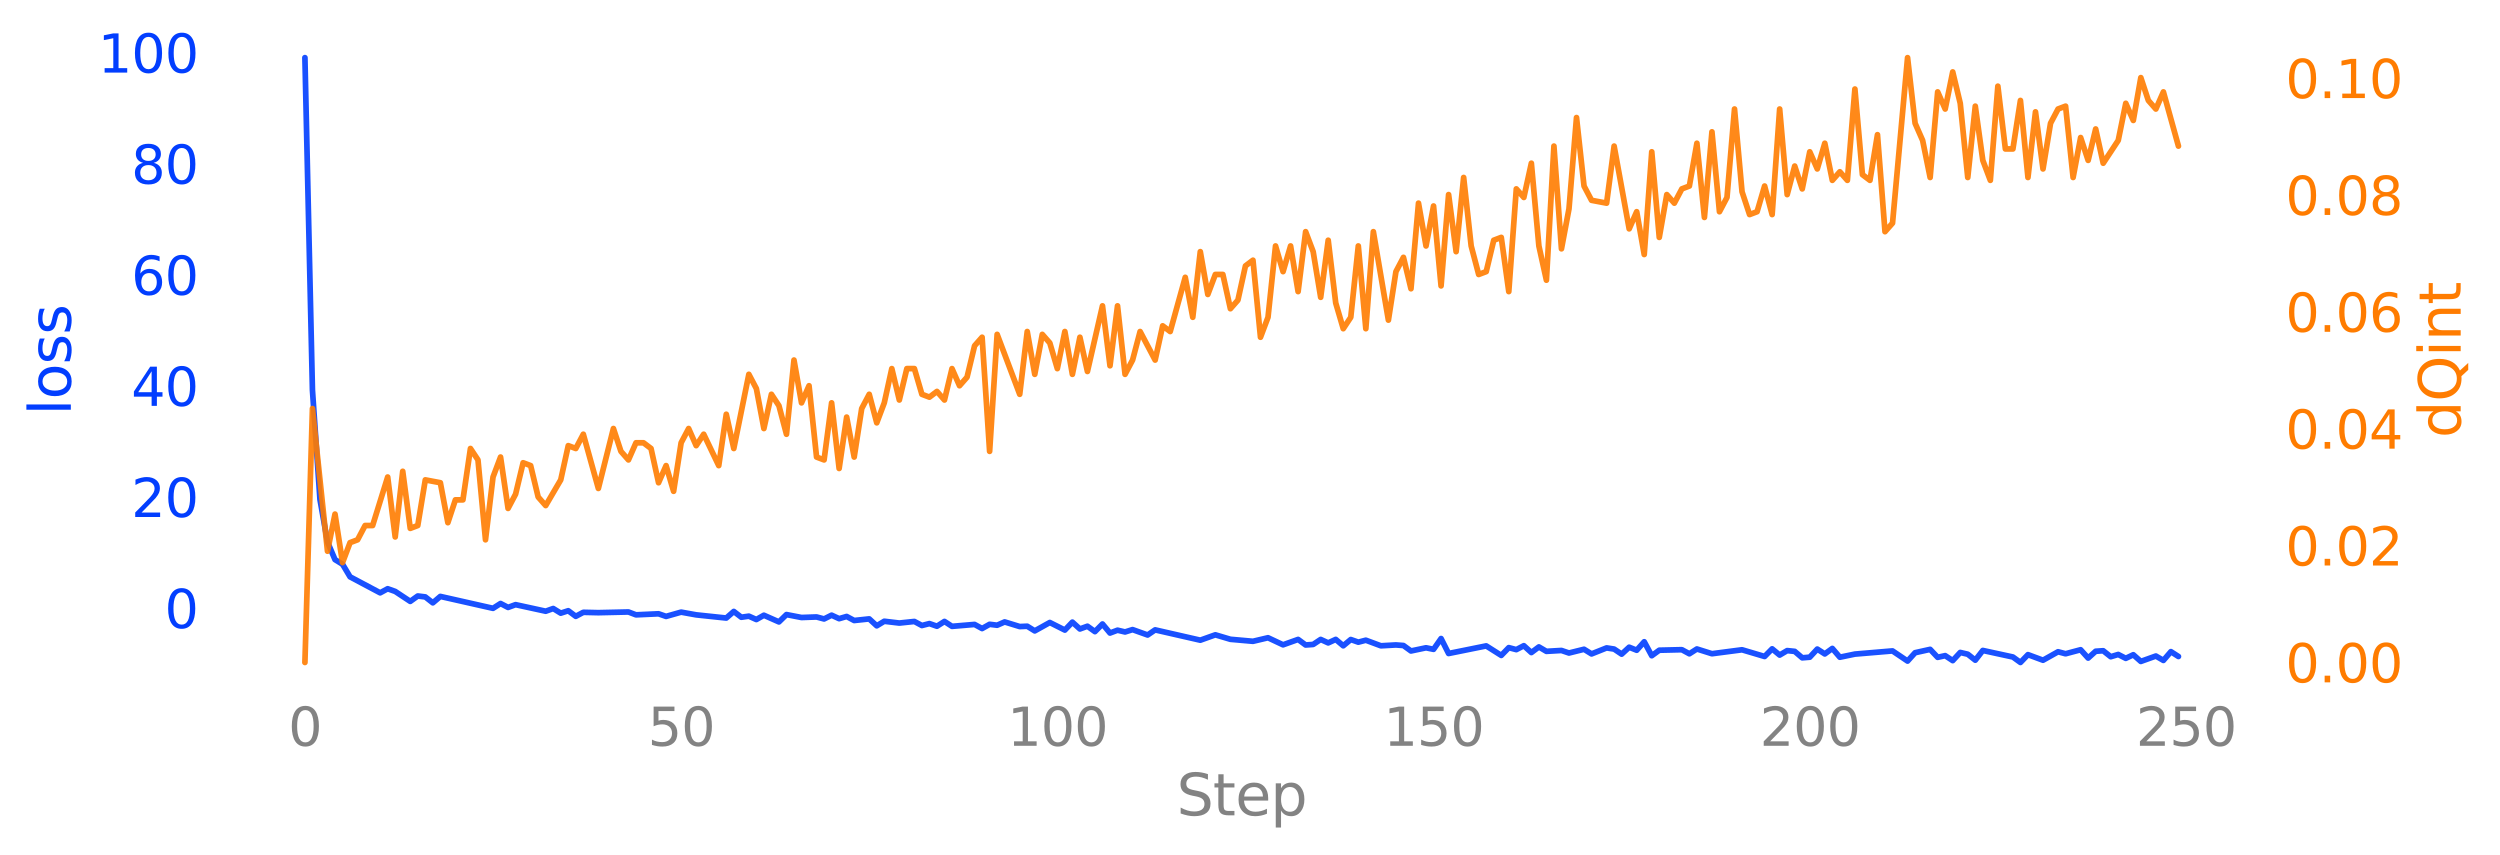 <?xml version="1.0" encoding="utf-8" standalone="no"?>
<!DOCTYPE svg PUBLIC "-//W3C//DTD SVG 1.1//EN"
  "http://www.w3.org/Graphics/SVG/1.1/DTD/svg11.dtd">
<svg xmlns:xlink="http://www.w3.org/1999/xlink" width="656.4pt" height="224.4pt" viewBox="0 0 656.4 224.4" xmlns="http://www.w3.org/2000/svg" version="1.1">
 <defs>
  <style type="text/css">*{stroke-linejoin: round; stroke-linecap: butt}</style>
 </defs>
 <g id="figure_1">
  <g id="patch_1">
   <path d="M 0 224.4 
L 656.4 224.4 
L 656.4 0 
L 0 0 
L 0 224.4 
z
" style="fill: none"/>
  </g>
  <g id="axes_1">
   <g id="patch_2">
    <path d="M 55.462 181.875 
L 596.567 181.875 
L 596.567 7.2 
L 55.462 7.2 
L 55.462 181.875 
z
" style="fill: none"/>
   </g>
   <g id="matplotlib.axis_1">
    <g id="xtick_1">
     <g id="text_1">
      <!-- 0 -->
      <g style="fill: #838383" transform="translate(75.684 195.823) scale(0.138 -0.138)">
       <defs>
        <path id="DejaVuSans-30" d="M 2034 4250 
Q 1547 4250 1301 3770 
Q 1056 3291 1056 2328 
Q 1056 1369 1301 889 
Q 1547 409 2034 409 
Q 2525 409 2770 889 
Q 3016 1369 3016 2328 
Q 3016 3291 2770 3770 
Q 2525 4250 2034 4250 
z
M 2034 4750 
Q 2819 4750 3233 4129 
Q 3647 3509 3647 2328 
Q 3647 1150 3233 529 
Q 2819 -91 2034 -91 
Q 1250 -91 836 529 
Q 422 1150 422 2328 
Q 422 3509 836 4129 
Q 1250 4750 2034 4750 
z
" transform="scale(0.016)"/>
       </defs>
       <use xlink:href="#DejaVuSans-30"/>
      </g>
     </g>
    </g>
    <g id="xtick_2">
     <g id="text_2">
      <!-- 50 -->
      <g style="fill: #838383" transform="translate(170.087 195.823) scale(0.138 -0.138)">
       <defs>
        <path id="DejaVuSans-35" d="M 691 4666 
L 3169 4666 
L 3169 4134 
L 1269 4134 
L 1269 2991 
Q 1406 3038 1543 3061 
Q 1681 3084 1819 3084 
Q 2600 3084 3056 2656 
Q 3513 2228 3513 1497 
Q 3513 744 3044 326 
Q 2575 -91 1722 -91 
Q 1428 -91 1123 -41 
Q 819 9 494 109 
L 494 744 
Q 775 591 1075 516 
Q 1375 441 1709 441 
Q 2250 441 2565 725 
Q 2881 1009 2881 1497 
Q 2881 1984 2565 2268 
Q 2250 2553 1709 2553 
Q 1456 2553 1204 2497 
Q 953 2441 691 2322 
L 691 4666 
z
" transform="scale(0.016)"/>
       </defs>
       <use xlink:href="#DejaVuSans-35"/>
       <use xlink:href="#DejaVuSans-30" x="63.623"/>
      </g>
     </g>
    </g>
    <g id="xtick_3">
     <g id="text_3">
      <!-- 100 -->
      <g style="fill: #838383" transform="translate(264.491 195.823) scale(0.138 -0.138)">
       <defs>
        <path id="DejaVuSans-31" d="M 794 531 
L 1825 531 
L 1825 4091 
L 703 3866 
L 703 4441 
L 1819 4666 
L 2450 4666 
L 2450 531 
L 3481 531 
L 3481 0 
L 794 0 
L 794 531 
z
" transform="scale(0.016)"/>
       </defs>
       <use xlink:href="#DejaVuSans-31"/>
       <use xlink:href="#DejaVuSans-30" x="63.623"/>
       <use xlink:href="#DejaVuSans-30" x="127.246"/>
      </g>
     </g>
    </g>
    <g id="xtick_4">
     <g id="text_4">
      <!-- 150 -->
      <g style="fill: #838383" transform="translate(363.269 195.823) scale(0.138 -0.138)">
       <use xlink:href="#DejaVuSans-31"/>
       <use xlink:href="#DejaVuSans-35" x="63.623"/>
       <use xlink:href="#DejaVuSans-30" x="127.246"/>
      </g>
     </g>
    </g>
    <g id="xtick_5">
     <g id="text_5">
      <!-- 200 -->
      <g style="fill: #838383" transform="translate(462.047 195.823) scale(0.138 -0.138)">
       <defs>
        <path id="DejaVuSans-32" d="M 1228 531 
L 3431 531 
L 3431 0 
L 469 0 
L 469 531 
Q 828 903 1448 1529 
Q 2069 2156 2228 2338 
Q 2531 2678 2651 2914 
Q 2772 3150 2772 3378 
Q 2772 3750 2511 3984 
Q 2250 4219 1831 4219 
Q 1534 4219 1204 4116 
Q 875 4013 500 3803 
L 500 4441 
Q 881 4594 1212 4672 
Q 1544 4750 1819 4750 
Q 2544 4750 2975 4387 
Q 3406 4025 3406 3419 
Q 3406 3131 3298 2873 
Q 3191 2616 2906 2266 
Q 2828 2175 2409 1742 
Q 1991 1309 1228 531 
z
" transform="scale(0.016)"/>
       </defs>
       <use xlink:href="#DejaVuSans-32"/>
       <use xlink:href="#DejaVuSans-30" x="63.623"/>
       <use xlink:href="#DejaVuSans-30" x="127.246"/>
      </g>
     </g>
    </g>
    <g id="xtick_6">
     <g id="text_6">
      <!-- 250 -->
      <g style="fill: #838383" transform="translate(560.824 195.823) scale(0.138 -0.138)">
       <use xlink:href="#DejaVuSans-32"/>
       <use xlink:href="#DejaVuSans-35" x="63.623"/>
       <use xlink:href="#DejaVuSans-30" x="127.246"/>
      </g>
     </g>
    </g>
    <g id="text_7">
     <!-- Step -->
     <g style="fill: #838383" transform="translate(308.937 214.08) scale(0.15 -0.15)">
      <defs>
       <path id="DejaVuSans-53" d="M 3425 4513 
L 3425 3897 
Q 3066 4069 2747 4153 
Q 2428 4238 2131 4238 
Q 1616 4238 1336 4038 
Q 1056 3838 1056 3469 
Q 1056 3159 1242 3001 
Q 1428 2844 1947 2747 
L 2328 2669 
Q 3034 2534 3370 2195 
Q 3706 1856 3706 1288 
Q 3706 609 3251 259 
Q 2797 -91 1919 -91 
Q 1588 -91 1214 -16 
Q 841 59 441 206 
L 441 856 
Q 825 641 1194 531 
Q 1563 422 1919 422 
Q 2459 422 2753 634 
Q 3047 847 3047 1241 
Q 3047 1584 2836 1778 
Q 2625 1972 2144 2069 
L 1759 2144 
Q 1053 2284 737 2584 
Q 422 2884 422 3419 
Q 422 4038 858 4394 
Q 1294 4750 2059 4750 
Q 2388 4750 2728 4690 
Q 3069 4631 3425 4513 
z
" transform="scale(0.016)"/>
       <path id="DejaVuSans-74" d="M 1172 4494 
L 1172 3500 
L 2356 3500 
L 2356 3053 
L 1172 3053 
L 1172 1153 
Q 1172 725 1289 603 
Q 1406 481 1766 481 
L 2356 481 
L 2356 0 
L 1766 0 
Q 1100 0 847 248 
Q 594 497 594 1153 
L 594 3053 
L 172 3053 
L 172 3500 
L 594 3500 
L 594 4494 
L 1172 4494 
z
" transform="scale(0.016)"/>
       <path id="DejaVuSans-65" d="M 3597 1894 
L 3597 1613 
L 953 1613 
Q 991 1019 1311 708 
Q 1631 397 2203 397 
Q 2534 397 2845 478 
Q 3156 559 3463 722 
L 3463 178 
Q 3153 47 2828 -22 
Q 2503 -91 2169 -91 
Q 1331 -91 842 396 
Q 353 884 353 1716 
Q 353 2575 817 3079 
Q 1281 3584 2069 3584 
Q 2775 3584 3186 3129 
Q 3597 2675 3597 1894 
z
M 3022 2063 
Q 3016 2534 2758 2815 
Q 2500 3097 2075 3097 
Q 1594 3097 1305 2825 
Q 1016 2553 972 2059 
L 3022 2063 
z
" transform="scale(0.016)"/>
       <path id="DejaVuSans-70" d="M 1159 525 
L 1159 -1331 
L 581 -1331 
L 581 3500 
L 1159 3500 
L 1159 2969 
Q 1341 3281 1617 3432 
Q 1894 3584 2278 3584 
Q 2916 3584 3314 3078 
Q 3713 2572 3713 1747 
Q 3713 922 3314 415 
Q 2916 -91 2278 -91 
Q 1894 -91 1617 61 
Q 1341 213 1159 525 
z
M 3116 1747 
Q 3116 2381 2855 2742 
Q 2594 3103 2138 3103 
Q 1681 3103 1420 2742 
Q 1159 2381 1159 1747 
Q 1159 1113 1420 752 
Q 1681 391 2138 391 
Q 2594 391 2855 752 
Q 3116 1113 3116 1747 
z
" transform="scale(0.016)"/>
      </defs>
      <use xlink:href="#DejaVuSans-53"/>
      <use xlink:href="#DejaVuSans-74" x="63.477"/>
      <use xlink:href="#DejaVuSans-65" x="102.686"/>
      <use xlink:href="#DejaVuSans-70" x="164.209"/>
     </g>
    </g>
   </g>
   <g id="matplotlib.axis_2">
    <g id="ytick_1">
     <g id="line2d_1"/>
     <g id="text_8">
      <!-- 0 -->
      <g style="fill: #023eff" transform="translate(43.214 164.906) scale(0.138 -0.138)">
       <use xlink:href="#DejaVuSans-30"/>
      </g>
     </g>
    </g>
    <g id="ytick_2">
     <g id="line2d_2"/>
     <g id="text_9">
      <!-- 20 -->
      <g style="fill: #023eff" transform="translate(34.466 135.739) scale(0.138 -0.138)">
       <use xlink:href="#DejaVuSans-32"/>
       <use xlink:href="#DejaVuSans-30" x="63.623"/>
      </g>
     </g>
    </g>
    <g id="ytick_3">
     <g id="line2d_3"/>
     <g id="text_10">
      <!-- 40 -->
      <g style="fill: #023eff" transform="translate(34.466 106.572) scale(0.138 -0.138)">
       <defs>
        <path id="DejaVuSans-34" d="M 2419 4116 
L 825 1625 
L 2419 1625 
L 2419 4116 
z
M 2253 4666 
L 3047 4666 
L 3047 1625 
L 3713 1625 
L 3713 1100 
L 3047 1100 
L 3047 0 
L 2419 0 
L 2419 1100 
L 313 1100 
L 313 1709 
L 2253 4666 
z
" transform="scale(0.016)"/>
       </defs>
       <use xlink:href="#DejaVuSans-34"/>
       <use xlink:href="#DejaVuSans-30" x="63.623"/>
      </g>
     </g>
    </g>
    <g id="ytick_4">
     <g id="line2d_4"/>
     <g id="text_11">
      <!-- 60 -->
      <g style="fill: #023eff" transform="translate(34.466 77.405) scale(0.138 -0.138)">
       <defs>
        <path id="DejaVuSans-36" d="M 2113 2584 
Q 1688 2584 1439 2293 
Q 1191 2003 1191 1497 
Q 1191 994 1439 701 
Q 1688 409 2113 409 
Q 2538 409 2786 701 
Q 3034 994 3034 1497 
Q 3034 2003 2786 2293 
Q 2538 2584 2113 2584 
z
M 3366 4563 
L 3366 3988 
Q 3128 4100 2886 4159 
Q 2644 4219 2406 4219 
Q 1781 4219 1451 3797 
Q 1122 3375 1075 2522 
Q 1259 2794 1537 2939 
Q 1816 3084 2150 3084 
Q 2853 3084 3261 2657 
Q 3669 2231 3669 1497 
Q 3669 778 3244 343 
Q 2819 -91 2113 -91 
Q 1303 -91 875 529 
Q 447 1150 447 2328 
Q 447 3434 972 4092 
Q 1497 4750 2381 4750 
Q 2619 4750 2861 4703 
Q 3103 4656 3366 4563 
z
" transform="scale(0.016)"/>
       </defs>
       <use xlink:href="#DejaVuSans-36"/>
       <use xlink:href="#DejaVuSans-30" x="63.623"/>
      </g>
     </g>
    </g>
    <g id="ytick_5">
     <g id="line2d_5"/>
     <g id="text_12">
      <!-- 80 -->
      <g style="fill: #023eff" transform="translate(34.466 48.237) scale(0.138 -0.138)">
       <defs>
        <path id="DejaVuSans-38" d="M 2034 2216 
Q 1584 2216 1326 1975 
Q 1069 1734 1069 1313 
Q 1069 891 1326 650 
Q 1584 409 2034 409 
Q 2484 409 2743 651 
Q 3003 894 3003 1313 
Q 3003 1734 2745 1975 
Q 2488 2216 2034 2216 
z
M 1403 2484 
Q 997 2584 770 2862 
Q 544 3141 544 3541 
Q 544 4100 942 4425 
Q 1341 4750 2034 4750 
Q 2731 4750 3128 4425 
Q 3525 4100 3525 3541 
Q 3525 3141 3298 2862 
Q 3072 2584 2669 2484 
Q 3125 2378 3379 2068 
Q 3634 1759 3634 1313 
Q 3634 634 3220 271 
Q 2806 -91 2034 -91 
Q 1263 -91 848 271 
Q 434 634 434 1313 
Q 434 1759 690 2068 
Q 947 2378 1403 2484 
z
M 1172 3481 
Q 1172 3119 1398 2916 
Q 1625 2713 2034 2713 
Q 2441 2713 2670 2916 
Q 2900 3119 2900 3481 
Q 2900 3844 2670 4047 
Q 2441 4250 2034 4250 
Q 1625 4250 1398 4047 
Q 1172 3844 1172 3481 
z
" transform="scale(0.016)"/>
       </defs>
       <use xlink:href="#DejaVuSans-38"/>
       <use xlink:href="#DejaVuSans-30" x="63.623"/>
      </g>
     </g>
    </g>
    <g id="ytick_6">
     <g id="line2d_6"/>
     <g id="text_13">
      <!-- 100 -->
      <g style="fill: #023eff" transform="translate(25.717 19.07) scale(0.138 -0.138)">
       <use xlink:href="#DejaVuSans-31"/>
       <use xlink:href="#DejaVuSans-30" x="63.623"/>
       <use xlink:href="#DejaVuSans-30" x="127.246"/>
      </g>
     </g>
    </g>
    <g id="text_14">
     <!-- loss -->
     <g style="fill: #023eff" transform="translate(18.598 109.024) rotate(-90) scale(0.15 -0.15)">
      <defs>
       <path id="DejaVuSans-6c" d="M 603 4863 
L 1178 4863 
L 1178 0 
L 603 0 
L 603 4863 
z
" transform="scale(0.016)"/>
       <path id="DejaVuSans-6f" d="M 1959 3097 
Q 1497 3097 1228 2736 
Q 959 2375 959 1747 
Q 959 1119 1226 758 
Q 1494 397 1959 397 
Q 2419 397 2687 759 
Q 2956 1122 2956 1747 
Q 2956 2369 2687 2733 
Q 2419 3097 1959 3097 
z
M 1959 3584 
Q 2709 3584 3137 3096 
Q 3566 2609 3566 1747 
Q 3566 888 3137 398 
Q 2709 -91 1959 -91 
Q 1206 -91 779 398 
Q 353 888 353 1747 
Q 353 2609 779 3096 
Q 1206 3584 1959 3584 
z
" transform="scale(0.016)"/>
       <path id="DejaVuSans-73" d="M 2834 3397 
L 2834 2853 
Q 2591 2978 2328 3040 
Q 2066 3103 1784 3103 
Q 1356 3103 1142 2972 
Q 928 2841 928 2578 
Q 928 2378 1081 2264 
Q 1234 2150 1697 2047 
L 1894 2003 
Q 2506 1872 2764 1633 
Q 3022 1394 3022 966 
Q 3022 478 2636 193 
Q 2250 -91 1575 -91 
Q 1294 -91 989 -36 
Q 684 19 347 128 
L 347 722 
Q 666 556 975 473 
Q 1284 391 1588 391 
Q 1994 391 2212 530 
Q 2431 669 2431 922 
Q 2431 1156 2273 1281 
Q 2116 1406 1581 1522 
L 1381 1569 
Q 847 1681 609 1914 
Q 372 2147 372 2553 
Q 372 3047 722 3315 
Q 1072 3584 1716 3584 
Q 2034 3584 2315 3537 
Q 2597 3491 2834 3397 
z
" transform="scale(0.016)"/>
      </defs>
      <use xlink:href="#DejaVuSans-6c"/>
      <use xlink:href="#DejaVuSans-6f" x="27.783"/>
      <use xlink:href="#DejaVuSans-73" x="88.965"/>
      <use xlink:href="#DejaVuSans-73" x="141.064"/>
     </g>
    </g>
   </g>
   <g id="line2d_7">
    <path d="M 80.058 15.14 
L 82.034 102.391 
L 84.009 131.129 
L 85.985 142.291 
L 87.96 146.934 
L 89.936 148.148 
L 91.911 151.453 
L 99.814 155.652 
L 101.789 154.581 
L 103.765 155.286 
L 107.716 157.898 
L 109.691 156.484 
L 111.667 156.728 
L 113.643 158.276 
L 115.618 156.599 
L 129.447 159.722 
L 131.423 158.457 
L 133.398 159.482 
L 135.374 158.76 
L 143.276 160.482 
L 145.251 159.776 
L 147.227 160.991 
L 149.203 160.354 
L 151.178 161.822 
L 153.154 160.769 
L 157.105 160.862 
L 165.007 160.68 
L 166.983 161.43 
L 172.909 161.158 
L 174.885 161.842 
L 178.836 160.723 
L 182.787 161.435 
L 190.689 162.272 
L 192.665 160.545 
L 194.64 162.063 
L 196.616 161.781 
L 198.591 162.662 
L 200.567 161.537 
L 204.518 163.29 
L 206.494 161.365 
L 210.445 162.131 
L 214.396 161.989 
L 216.371 162.513 
L 218.347 161.523 
L 220.323 162.436 
L 222.298 161.861 
L 224.274 162.92 
L 228.225 162.497 
L 230.2 164.311 
L 232.176 163.118 
L 236.127 163.589 
L 240.078 163.173 
L 242.054 164.235 
L 244.029 163.73 
L 246.005 164.422 
L 247.98 163.167 
L 249.956 164.453 
L 255.883 163.952 
L 257.858 165.03 
L 259.834 163.918 
L 261.809 164.161 
L 263.785 163.293 
L 267.736 164.509 
L 269.711 164.422 
L 271.687 165.646 
L 275.638 163.445 
L 279.589 165.431 
L 281.565 163.349 
L 283.54 165.14 
L 285.516 164.42 
L 287.491 165.839 
L 289.467 163.841 
L 291.443 166.208 
L 293.418 165.465 
L 295.394 165.927 
L 297.369 165.311 
L 301.32 166.725 
L 303.296 165.38 
L 315.149 168.089 
L 319.1 166.679 
L 323.051 167.854 
L 328.978 168.379 
L 332.929 167.448 
L 336.88 169.302 
L 340.831 167.889 
L 342.807 169.346 
L 344.783 169.207 
L 346.758 167.892 
L 348.734 168.797 
L 350.709 167.884 
L 352.685 169.555 
L 354.66 167.916 
L 356.636 168.609 
L 358.611 168.094 
L 362.563 169.559 
L 366.514 169.338 
L 368.489 169.486 
L 370.465 170.917 
L 374.416 170.085 
L 376.391 170.488 
L 378.367 167.659 
L 380.343 171.584 
L 390.22 169.586 
L 394.171 172.084 
L 396.147 170.044 
L 398.123 170.566 
L 400.098 169.538 
L 402.074 171.332 
L 404.049 169.856 
L 406.025 171.016 
L 409.976 170.787 
L 411.951 171.454 
L 415.903 170.471 
L 417.878 171.692 
L 421.829 170.115 
L 423.805 170.42 
L 425.78 171.75 
L 427.756 169.934 
L 429.731 170.725 
L 431.707 168.502 
L 433.683 172.163 
L 435.658 170.722 
L 441.585 170.583 
L 443.56 171.657 
L 445.536 170.396 
L 449.487 171.64 
L 457.389 170.607 
L 463.316 172.365 
L 465.291 170.361 
L 467.267 171.995 
L 469.243 170.825 
L 471.218 171.025 
L 473.194 172.715 
L 475.169 172.553 
L 477.145 170.424 
L 479.12 171.695 
L 481.096 170.257 
L 483.071 172.559 
L 487.023 171.74 
L 496.9 170.906 
L 500.851 173.571 
L 502.827 171.377 
L 506.778 170.498 
L 508.754 172.588 
L 510.729 172.146 
L 512.705 173.451 
L 514.68 171.311 
L 516.656 171.771 
L 518.631 173.334 
L 520.607 170.786 
L 528.509 172.502 
L 530.485 173.935 
L 532.46 171.886 
L 536.411 173.348 
L 540.363 171.128 
L 542.338 171.652 
L 546.289 170.596 
L 548.265 172.781 
L 550.24 170.995 
L 552.216 170.861 
L 554.191 172.428 
L 556.167 171.837 
L 558.143 172.854 
L 560.118 171.91 
L 562.094 173.662 
L 566.045 172.247 
L 568.02 173.396 
L 569.996 171.098 
L 571.971 172.368 
L 571.971 172.368 
" clip-path="url(#p1a78d1e54e)" style="fill: none; stroke: #023eff; stroke-opacity: 0.9; stroke-width: 1.5; stroke-linecap: round"/>
   </g>
  </g>
  <g id="axes_2">
   <g id="matplotlib.axis_3">
    <g id="ytick_7">
     <g id="line2d_8"/>
     <g id="text_15">
      <!-- 0.00 -->
      <g style="fill: #ff7c00" transform="translate(600.067 179.159) scale(0.138 -0.138)">
       <defs>
        <path id="DejaVuSans-2e" d="M 684 794 
L 1344 794 
L 1344 0 
L 684 0 
L 684 794 
z
" transform="scale(0.016)"/>
       </defs>
       <use xlink:href="#DejaVuSans-30"/>
       <use xlink:href="#DejaVuSans-2e" x="63.623"/>
       <use xlink:href="#DejaVuSans-30" x="95.41"/>
       <use xlink:href="#DejaVuSans-30" x="159.033"/>
      </g>
     </g>
    </g>
    <g id="ytick_8">
     <g id="line2d_9"/>
     <g id="text_16">
      <!-- 0.02 -->
      <g style="fill: #ff7c00" transform="translate(600.067 148.479) scale(0.138 -0.138)">
       <use xlink:href="#DejaVuSans-30"/>
       <use xlink:href="#DejaVuSans-2e" x="63.623"/>
       <use xlink:href="#DejaVuSans-30" x="95.41"/>
       <use xlink:href="#DejaVuSans-32" x="159.033"/>
      </g>
     </g>
    </g>
    <g id="ytick_9">
     <g id="line2d_10"/>
     <g id="text_17">
      <!-- 0.04 -->
      <g style="fill: #ff7c00" transform="translate(600.067 117.798) scale(0.138 -0.138)">
       <use xlink:href="#DejaVuSans-30"/>
       <use xlink:href="#DejaVuSans-2e" x="63.623"/>
       <use xlink:href="#DejaVuSans-30" x="95.41"/>
       <use xlink:href="#DejaVuSans-34" x="159.033"/>
      </g>
     </g>
    </g>
    <g id="ytick_10">
     <g id="line2d_11"/>
     <g id="text_18">
      <!-- 0.06 -->
      <g style="fill: #ff7c00" transform="translate(600.067 87.118) scale(0.138 -0.138)">
       <use xlink:href="#DejaVuSans-30"/>
       <use xlink:href="#DejaVuSans-2e" x="63.623"/>
       <use xlink:href="#DejaVuSans-30" x="95.41"/>
       <use xlink:href="#DejaVuSans-36" x="159.033"/>
      </g>
     </g>
    </g>
    <g id="ytick_11">
     <g id="line2d_12"/>
     <g id="text_19">
      <!-- 0.08 -->
      <g style="fill: #ff7c00" transform="translate(600.067 56.438) scale(0.138 -0.138)">
       <use xlink:href="#DejaVuSans-30"/>
       <use xlink:href="#DejaVuSans-2e" x="63.623"/>
       <use xlink:href="#DejaVuSans-30" x="95.41"/>
       <use xlink:href="#DejaVuSans-38" x="159.033"/>
      </g>
     </g>
    </g>
    <g id="ytick_12">
     <g id="line2d_13"/>
     <g id="text_20">
      <!-- 0.10 -->
      <g style="fill: #ff7c00" transform="translate(600.067 25.757) scale(0.138 -0.138)">
       <use xlink:href="#DejaVuSans-30"/>
       <use xlink:href="#DejaVuSans-2e" x="63.623"/>
       <use xlink:href="#DejaVuSans-31" x="95.41"/>
       <use xlink:href="#DejaVuSans-30" x="159.033"/>
      </g>
     </g>
    </g>
    <g id="text_21">
     <!-- dQint -->
     <g style="fill: #ff7c00" transform="translate(646.08 114.98) rotate(-90) scale(0.15 -0.15)">
      <defs>
       <path id="DejaVuSans-64" d="M 2906 2969 
L 2906 4863 
L 3481 4863 
L 3481 0 
L 2906 0 
L 2906 525 
Q 2725 213 2448 61 
Q 2172 -91 1784 -91 
Q 1150 -91 751 415 
Q 353 922 353 1747 
Q 353 2572 751 3078 
Q 1150 3584 1784 3584 
Q 2172 3584 2448 3432 
Q 2725 3281 2906 2969 
z
M 947 1747 
Q 947 1113 1208 752 
Q 1469 391 1925 391 
Q 2381 391 2643 752 
Q 2906 1113 2906 1747 
Q 2906 2381 2643 2742 
Q 2381 3103 1925 3103 
Q 1469 3103 1208 2742 
Q 947 2381 947 1747 
z
" transform="scale(0.016)"/>
       <path id="DejaVuSans-51" d="M 2522 4238 
Q 1834 4238 1429 3725 
Q 1025 3213 1025 2328 
Q 1025 1447 1429 934 
Q 1834 422 2522 422 
Q 3209 422 3611 934 
Q 4013 1447 4013 2328 
Q 4013 3213 3611 3725 
Q 3209 4238 2522 4238 
z
M 3406 84 
L 4238 -825 
L 3475 -825 
L 2784 -78 
Q 2681 -84 2626 -87 
Q 2572 -91 2522 -91 
Q 1538 -91 948 567 
Q 359 1225 359 2328 
Q 359 3434 948 4092 
Q 1538 4750 2522 4750 
Q 3503 4750 4090 4092 
Q 4678 3434 4678 2328 
Q 4678 1516 4351 937 
Q 4025 359 3406 84 
z
" transform="scale(0.016)"/>
       <path id="DejaVuSans-69" d="M 603 3500 
L 1178 3500 
L 1178 0 
L 603 0 
L 603 3500 
z
M 603 4863 
L 1178 4863 
L 1178 4134 
L 603 4134 
L 603 4863 
z
" transform="scale(0.016)"/>
       <path id="DejaVuSans-6e" d="M 3513 2113 
L 3513 0 
L 2938 0 
L 2938 2094 
Q 2938 2591 2744 2837 
Q 2550 3084 2163 3084 
Q 1697 3084 1428 2787 
Q 1159 2491 1159 1978 
L 1159 0 
L 581 0 
L 581 3500 
L 1159 3500 
L 1159 2956 
Q 1366 3272 1645 3428 
Q 1925 3584 2291 3584 
Q 2894 3584 3203 3211 
Q 3513 2838 3513 2113 
z
" transform="scale(0.016)"/>
      </defs>
      <use xlink:href="#DejaVuSans-64"/>
      <use xlink:href="#DejaVuSans-51" x="63.477"/>
      <use xlink:href="#DejaVuSans-69" x="142.188"/>
      <use xlink:href="#DejaVuSans-6e" x="169.971"/>
      <use xlink:href="#DejaVuSans-74" x="233.35"/>
     </g>
    </g>
   </g>
   <g id="line2d_14">
    <path d="M 80.058 173.935 
L 82.034 107.271 
L 85.985 144.723 
L 87.96 134.985 
L 89.936 147.719 
L 91.911 142.475 
L 93.887 141.726 
L 95.863 137.981 
L 97.838 137.981 
L 101.789 125.248 
L 103.765 140.977 
L 105.74 123.749 
L 107.716 138.73 
L 109.691 137.981 
L 111.667 125.997 
L 115.618 126.746 
L 117.594 137.232 
L 119.569 131.24 
L 121.545 131.24 
L 123.52 117.757 
L 125.496 120.753 
L 127.471 141.726 
L 129.447 125.247 
L 131.423 120.004 
L 133.398 133.487 
L 135.374 129.742 
L 137.349 121.502 
L 139.325 122.251 
L 141.3 130.491 
L 143.276 132.738 
L 147.227 125.996 
L 149.203 117.008 
L 151.178 117.757 
L 153.154 114.012 
L 157.105 128.244 
L 161.056 112.514 
L 163.031 118.506 
L 165.007 120.753 
L 166.983 116.259 
L 168.958 116.259 
L 170.934 117.757 
L 172.909 126.746 
L 174.885 122.251 
L 176.86 128.993 
L 178.836 116.259 
L 180.811 112.514 
L 182.787 117.008 
L 184.763 114.012 
L 188.714 122.251 
L 190.689 108.769 
L 192.665 117.757 
L 196.616 98.282 
L 198.591 102.027 
L 200.567 112.514 
L 202.543 103.526 
L 204.518 106.522 
L 206.494 114.012 
L 208.469 94.537 
L 210.445 105.773 
L 212.42 101.278 
L 214.396 120.004 
L 216.371 120.753 
L 218.347 105.773 
L 220.323 123 
L 222.298 109.518 
L 224.274 120.004 
L 226.249 107.271 
L 228.225 103.525 
L 230.2 111.016 
L 232.176 105.773 
L 234.151 96.784 
L 236.127 105.024 
L 238.103 96.784 
L 240.078 96.784 
L 242.054 103.526 
L 244.029 104.275 
L 246.005 102.776 
L 247.98 105.024 
L 249.956 96.784 
L 251.931 101.278 
L 253.907 99.031 
L 255.883 90.792 
L 257.858 88.545 
L 259.834 118.506 
L 261.809 87.796 
L 267.736 103.526 
L 269.711 87.047 
L 271.687 98.282 
L 273.663 87.796 
L 275.638 90.043 
L 277.614 96.784 
L 279.589 87.047 
L 281.565 98.282 
L 283.54 88.545 
L 285.516 97.533 
L 289.467 80.306 
L 291.443 96.035 
L 293.418 80.306 
L 295.394 98.282 
L 297.369 94.537 
L 299.345 87.047 
L 303.296 94.537 
L 305.271 85.549 
L 307.247 87.047 
L 311.198 72.815 
L 313.174 83.302 
L 315.149 66.074 
L 317.125 77.309 
L 319.1 72.066 
L 321.076 72.066 
L 323.051 81.055 
L 325.027 78.807 
L 327.003 69.819 
L 328.978 68.321 
L 330.954 88.545 
L 332.929 83.302 
L 334.905 64.576 
L 336.88 71.317 
L 338.856 64.576 
L 340.831 76.56 
L 342.807 60.831 
L 344.783 66.074 
L 346.758 78.058 
L 348.734 63.078 
L 350.709 79.557 
L 352.685 86.298 
L 354.66 83.302 
L 356.636 64.576 
L 358.611 86.298 
L 360.587 60.831 
L 364.538 84.051 
L 366.514 71.317 
L 368.489 67.572 
L 370.465 75.811 
L 372.44 53.34 
L 374.416 64.576 
L 376.391 54.089 
L 378.367 75.062 
L 380.343 51.093 
L 382.318 66.074 
L 384.294 46.599 
L 386.269 64.576 
L 388.245 72.066 
L 390.22 71.317 
L 392.196 63.078 
L 394.171 62.329 
L 396.147 76.56 
L 398.123 49.595 
L 400.098 51.842 
L 402.074 42.854 
L 404.049 64.576 
L 406.025 73.564 
L 408 38.36 
L 409.976 65.325 
L 411.951 54.838 
L 413.927 30.869 
L 415.903 48.846 
L 417.878 52.591 
L 421.829 53.34 
L 423.805 38.36 
L 427.756 60.082 
L 429.731 55.587 
L 431.707 66.823 
L 433.683 39.858 
L 435.658 62.329 
L 437.634 51.093 
L 439.609 53.34 
L 441.585 49.595 
L 443.56 48.846 
L 445.536 37.611 
L 447.511 57.086 
L 449.487 34.615 
L 451.463 55.588 
L 453.438 51.842 
L 455.414 28.622 
L 457.389 50.344 
L 459.365 56.336 
L 461.34 55.588 
L 463.316 48.846 
L 465.291 56.337 
L 467.267 28.622 
L 469.243 51.093 
L 471.218 43.603 
L 473.194 49.595 
L 475.169 39.858 
L 477.145 44.352 
L 479.12 37.611 
L 481.096 47.348 
L 483.071 45.101 
L 485.047 47.348 
L 487.023 23.379 
L 488.998 45.85 
L 490.974 47.348 
L 492.949 35.364 
L 494.925 60.831 
L 496.9 58.584 
L 500.851 15.14 
L 502.827 32.368 
L 504.803 36.862 
L 506.778 46.599 
L 508.754 24.128 
L 510.729 28.622 
L 512.705 18.885 
L 514.68 27.124 
L 516.656 46.599 
L 518.631 27.873 
L 520.607 42.105 
L 522.583 47.348 
L 524.558 22.63 
L 526.534 39.109 
L 528.509 39.109 
L 530.485 26.375 
L 532.46 46.599 
L 534.436 29.371 
L 536.411 44.352 
L 538.387 32.368 
L 540.363 28.622 
L 542.338 27.873 
L 544.314 46.599 
L 546.289 36.113 
L 548.265 42.105 
L 550.24 33.866 
L 552.216 42.854 
L 556.167 36.862 
L 558.143 27.124 
L 560.118 31.618 
L 562.094 20.383 
L 564.069 26.375 
L 566.045 28.622 
L 568.02 24.128 
L 571.971 38.36 
L 571.971 38.36 
" clip-path="url(#p1a78d1e54e)" style="fill: none; stroke: #ff7c00; stroke-opacity: 0.9; stroke-width: 1.5; stroke-linecap: round"/>
   </g>
  </g>
 </g>
 <defs>
  <clipPath id="p1a78d1e54e">
   <rect x="55.462" y="7.2" width="541.105" height="174.675"/>
  </clipPath>
 </defs>
</svg>
